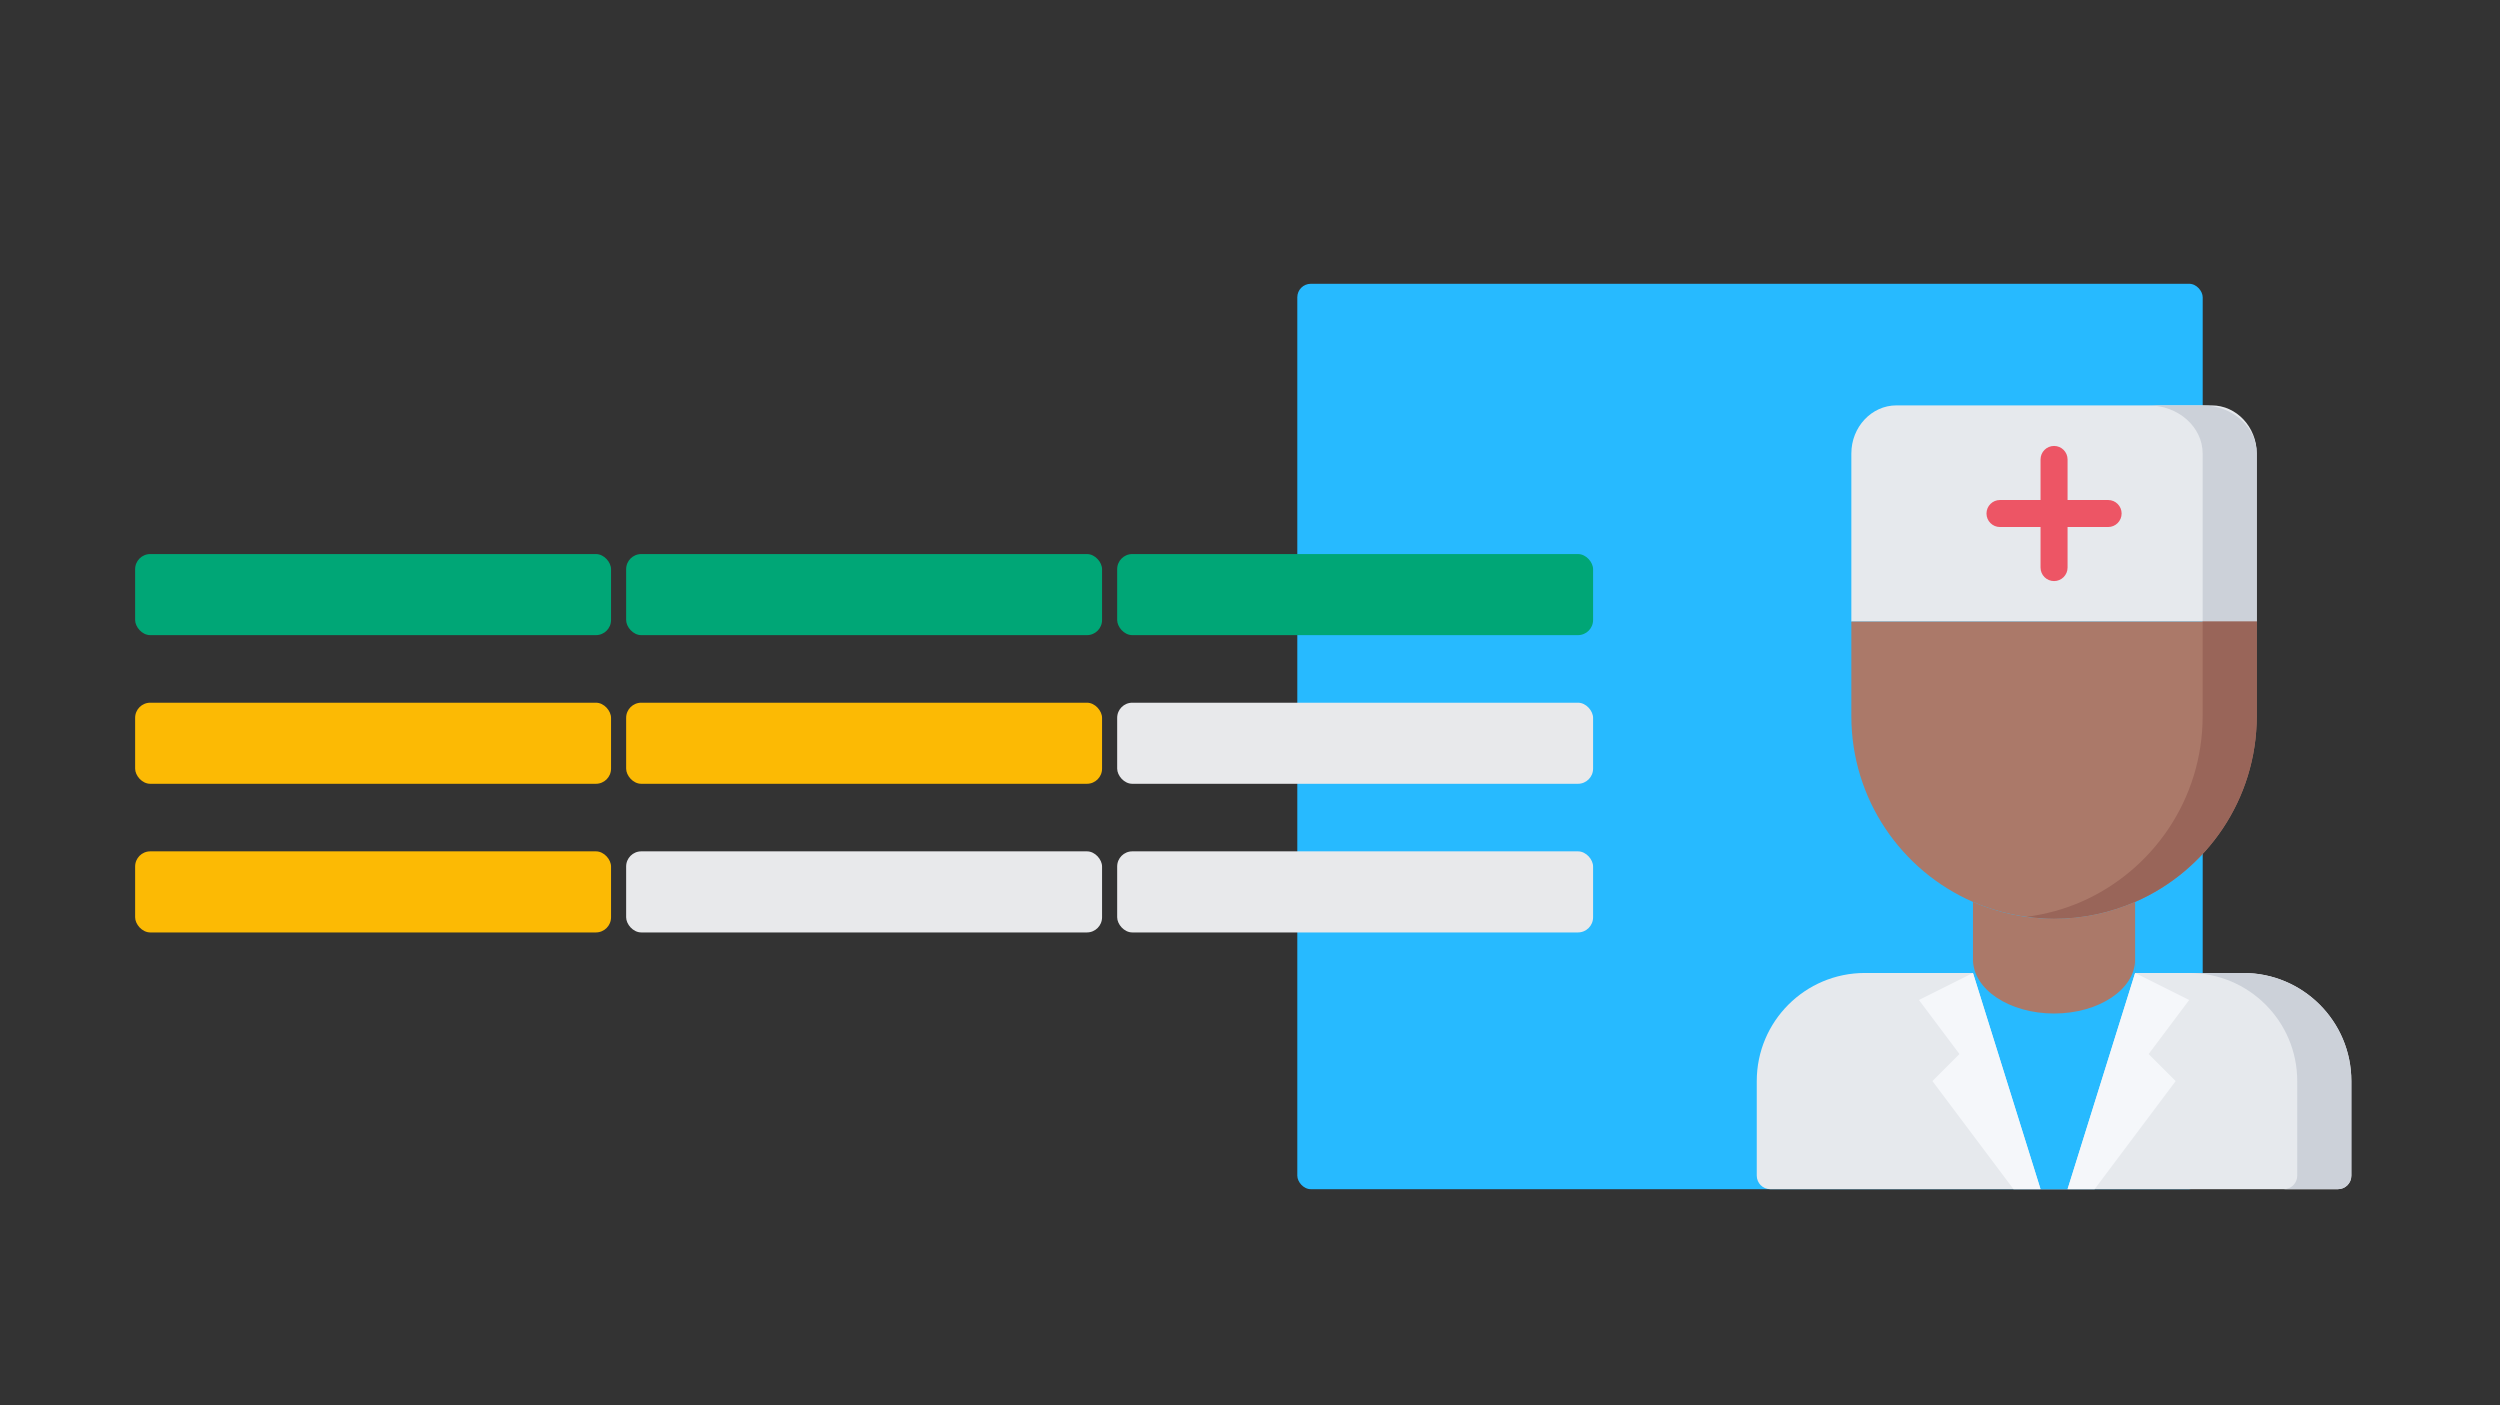 <svg height="104" viewBox="0 0 185 104" width="185" xmlns="http://www.w3.org/2000/svg"><rect x="0" y="0" width="185" height="104" fill="#333333" stroke="none"/><g fill="none" fill-rule="evenodd"><rect fill="#27baff" height="67" rx="1" width="67" x="96" y="21"/><g fill="#00a676"><rect height="6" rx="1.12" width="35.217" x="10" y="41"/><rect height="6" rx="1.12" width="35.217" x="46.335" y="41"/><rect height="6" rx="1.12" width="35.217" x="82.671" y="41"/></g><rect fill="#fcba04" height="6" rx="1.12" width="35.217" x="10" y="52"/><rect fill="#fcba04" height="6" rx="1.12" width="35.217" x="46.335" y="52"/><rect fill="#e8e9eb" height="6" rx="1.12" width="35.217" x="82.671" y="52"/><rect fill="#fcba04" height="6" rx="1.12" width="35.217" x="10" y="63"/><rect fill="#e8e9eb" height="6" rx="1.12" width="35.217" x="46.335" y="63"/><rect fill="#e8e9eb" height="6" rx="1.12" width="35.217" x="82.671" y="63"/><g fill-rule="nonzero"><g transform="translate(137 30)"><path d="m27.5 16h-25-2.5v-.009-12.438c0-1.954 1.5-3.554 3.333-3.554h23.333c1.833 0 3.333 1.599 3.333 3.554v12.438.009z" fill="#e6e9ed"/><path d="m26 0h-4.004c2.2 0 4 1.599 4 3.554v12.438.009h1.004 3v-.009-12.438c0-1.954-1.8-3.554-4-3.554z" fill="#ccd1d9"/><g fill="#ed5565"><path d="m15 13c-.553 0-1-.447-1-1v-8c0-.553.447-1 1-1s1 .447 1 1v8c0 .553-.447 1-1 1z"/><path d="m19 9h-8c-.553 0-1-.447-1-1s.447-1 1-1h8c.553 0 1 .447 1 1s-.447 1-1 1z"/></g></g><g transform="translate(127 46)"><path d="m40 0v6.99c0 6.15-3.7 11.44-9 13.75-1.84.8-3.87 1.25-6 1.25s-4.16-.45-6-1.25c-5.3-2.31-9-7.6-9-13.75v-6.99z" fill="#ab7969"/><path d="m35.996 0v6.99c0 6.15-3.7 11.44-9 13.75-1.252.545-2.598.911-3.998 1.1.657.088 1.322.15 2.002.15 2.13 0 4.16-.45 6-1.25 5.3-2.31 9-7.6 9-13.75v-6.99z" fill="#996559"/><path d="m31 20.74v13.25h-12v-13.25c1.84.8 3.87 1.25 6 1.25s4.16-.45 6-1.25z" fill="#ab7969"/></g><g transform="translate(127 65)"><path d="m47 15v7c0 .55-.44 1-1 1h-42c-.55 0-1-.45-1-1v-7c0-4.42 3.58-8 8-8h7 1.034l5.966 15 5.963-15h1.037 7c4.42 0 8 3.58 8 8z" fill="#e6e9ed"/><path d="m39 7h-4.004c4.42 0 8 3.58 8 8v7c0 .55-.44 1-1 1h4.004c.56 0 1-.45 1-1v-7c0-4.42-3.58-8-8-8z" fill="#ccd1d9"/><path d="m31 7-5 16h-2l-5-16v-1c0 2.21 2.69 4 6 4s6-1.79 6-4z" fill="#27baff"/><g fill="#f5f7fa"><path d="m19 7 5 16h-2l-6-8 2-2-3-4z"/><path d="m26 23 5-16 4 2-3 4 2 2-6 8z"/></g></g></g></g></svg>